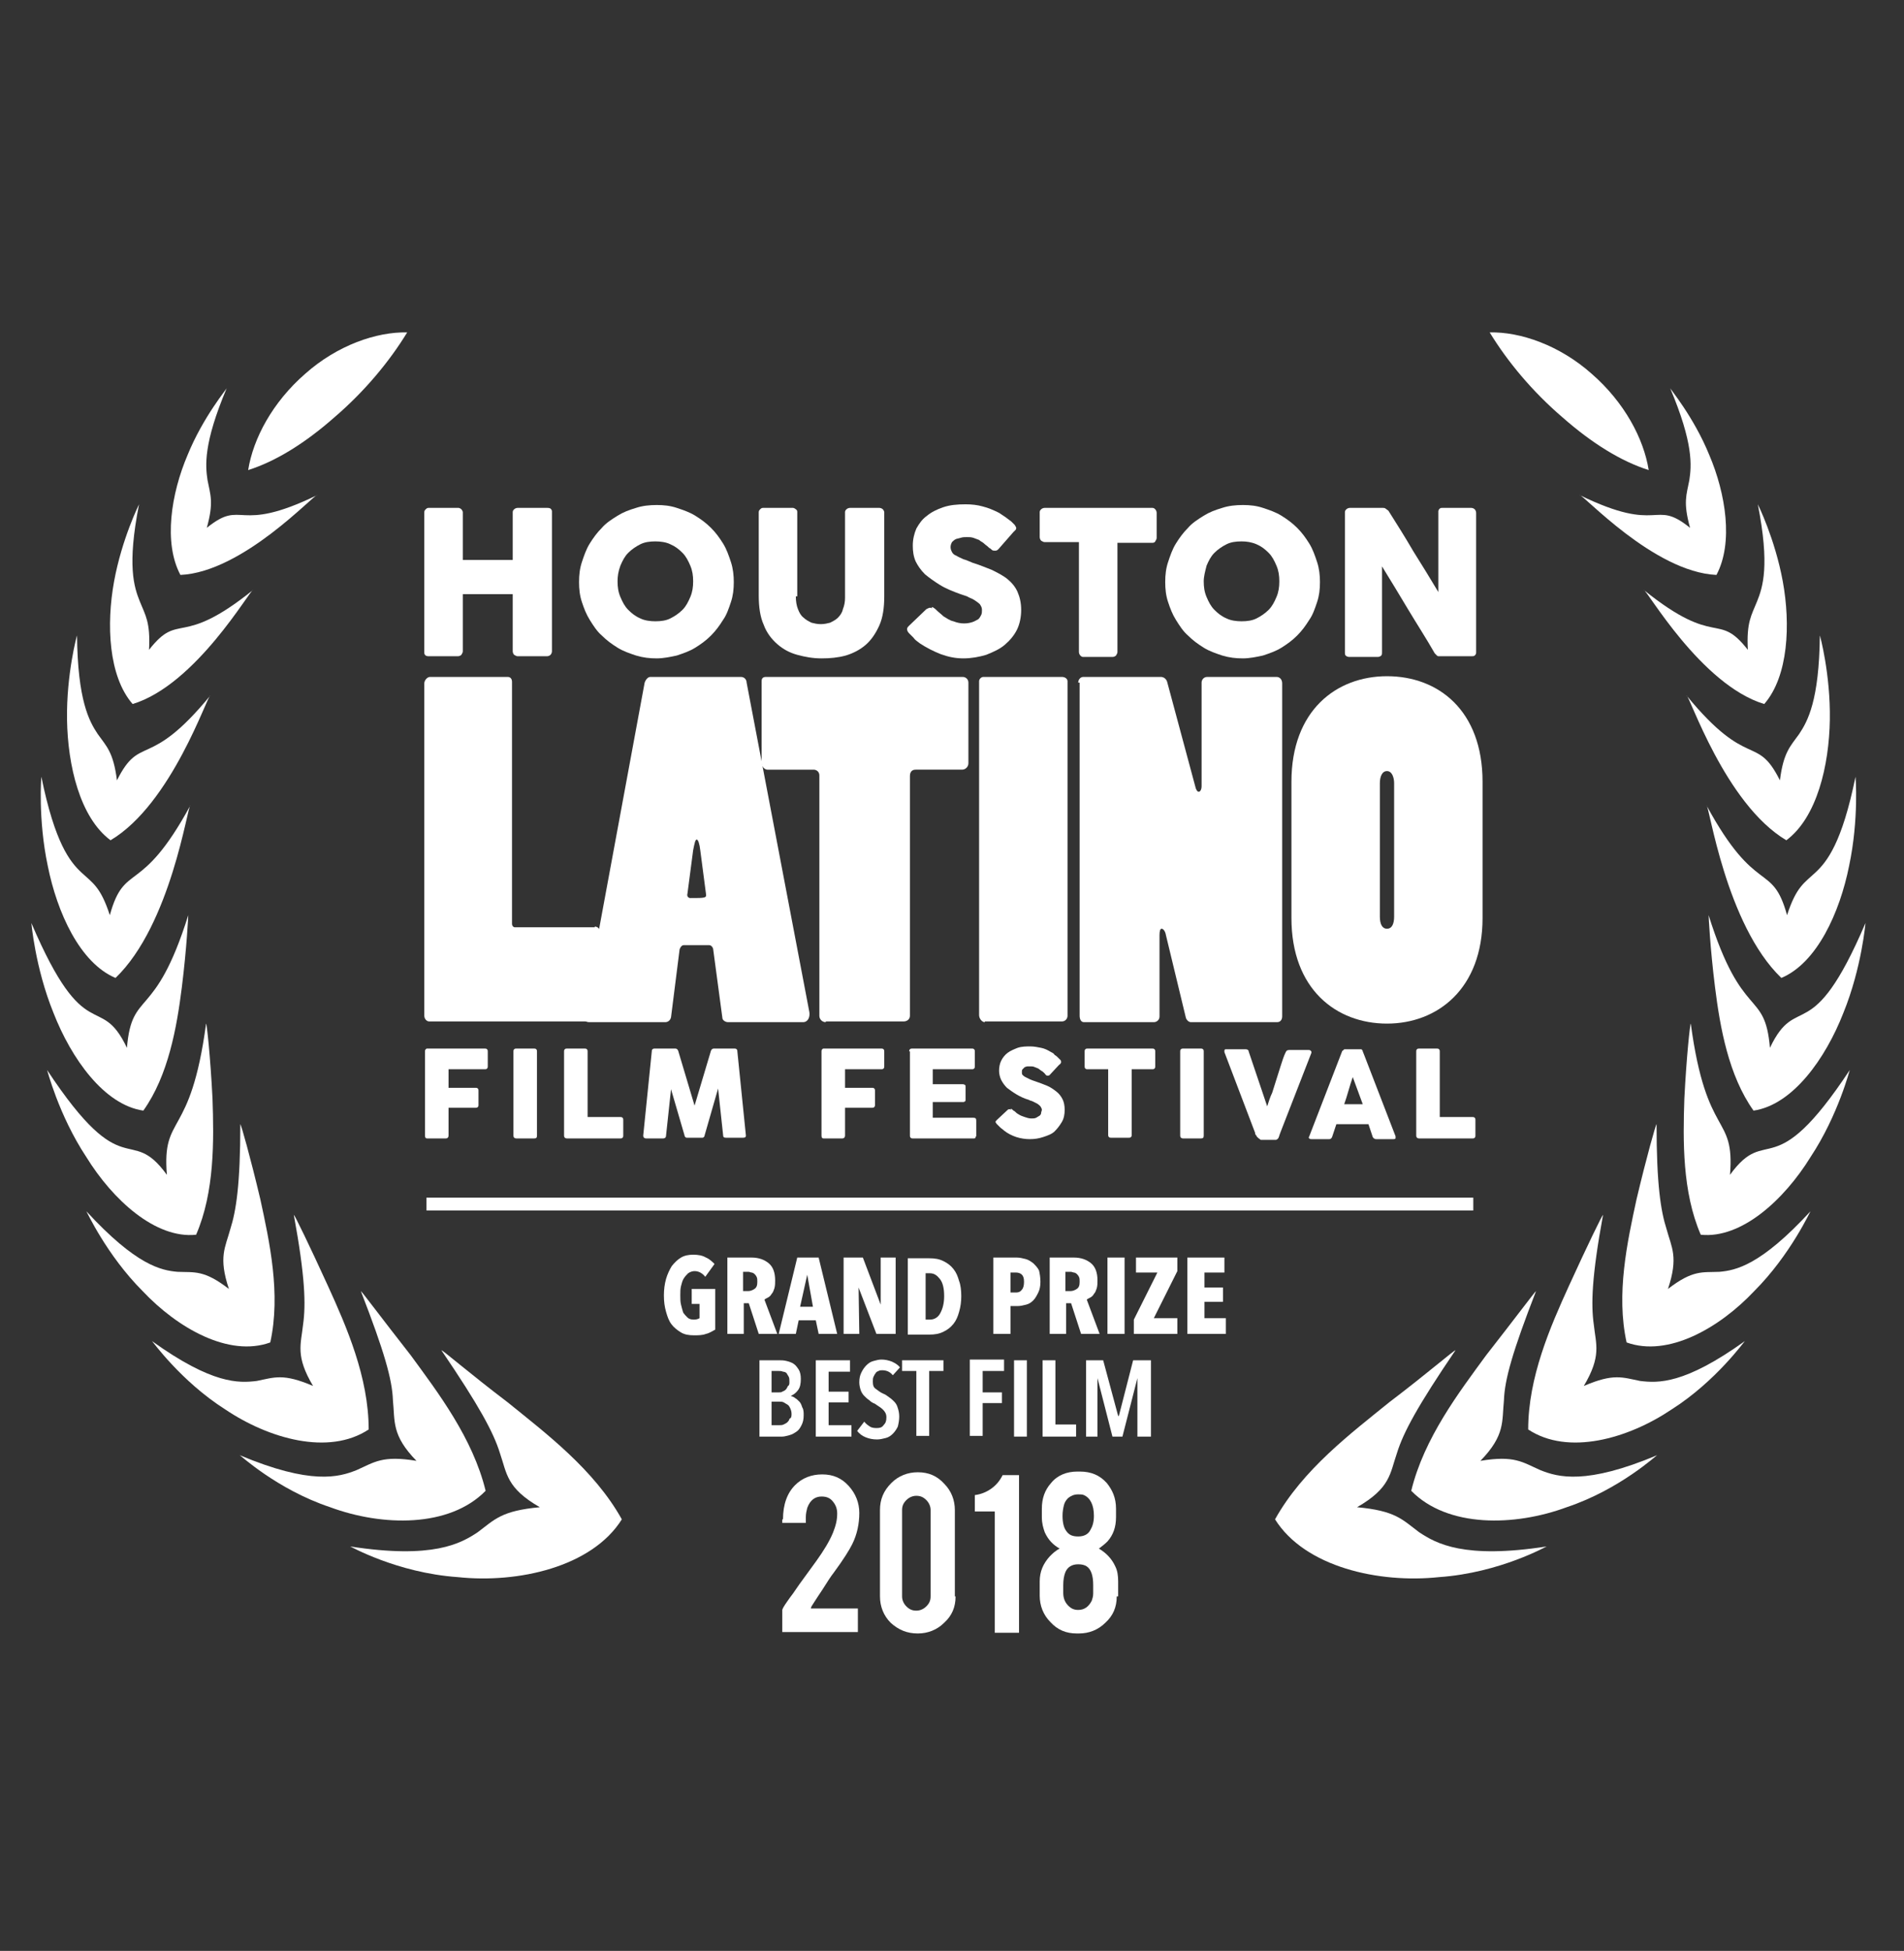 <?xml version="1.0" encoding="utf-8"?>
<!-- Generator: Adobe Illustrator 22.0.1, SVG Export Plug-In . SVG Version: 6.00 Build 0)  -->
<svg version="1.1" id="Layer_1" xmlns="http://www.w3.org/2000/svg" xmlns:xlink="http://www.w3.org/1999/xlink" x="0px" y="0px"
	 viewBox="0 0 267 273.5" style="enable-background:new 0 0 267 273.5;" xml:space="preserve">
<rect x="0" y="0" width="267" height="273.5" fill="#333333" stroke="none"/>
<style type="text/css">
	.st0{fill:#FFFFFF;}
</style>
<g>
	<path class="st0" d="M29,74c1-3.6,0.5-4.6,0.1-6.7c-0.3-2-0.6-5.1,2.7-12.9c0.1,0-3.3,4-5.5,9.4c-2.3,5.4-3.4,12.3-1,16.8
		c8.8-0.4,18.8-11.4,19.2-11.2C33,75,34.2,69.8,29,74"/>
	<path class="st0" d="M20.9,91.1c0.2-3.9-0.5-4.8-1.3-6.8c-0.8-2-1.8-5-0.1-13.6c0,0-2.4,4.8-3.5,10.8c-1.1,6-0.8,13.3,2.6,17.2
		c8.9-2.7,16.5-16.1,16.9-16C25.2,91,25.2,85.6,20.9,91.1"/>
	<path class="st0" d="M16.4,109.4c-0.5-4-1.5-4.8-2.7-6.5c-1.2-1.8-2.8-4.7-2.9-13.8c0-0.1-1.5,5.4-1.4,11.8
		c0.1,6.4,1.8,13.7,6.1,16.9c8.6-5.1,13.6-20.4,14-20.3C20.8,108.1,19.7,102.8,16.4,109.4"/>
	<path class="st0" d="M15.4,128.3c-1.3-4-2.4-4.5-4-6c-1.6-1.5-3.7-4.1-5.6-13.4c0-0.1-0.5,5.9,0.9,12.5c1.3,6.5,4.5,13.6,9.5,15.7
		c7.8-7.5,10.1-24.2,10.5-24.2C19.7,125.8,17.5,120.7,15.4,128.3"/>
	<path class="st0" d="M17.8,146.9c-3.8-8-5.8,0.3-13.4-17.5c0-0.1,0.5,6.2,3.1,12.6c2.5,6.4,7.1,12.9,12.6,13.7
		c3.5-4.9,4.7-11.7,5.4-17.3c0.7-5.6,0.9-10,0.9-10.1C21.7,143.3,18.5,138.6,17.8,146.9"/>
	<path class="st0" d="M23.4,164.7c-5.3-7.3-5.9,1.8-16.8-14.7c0-0.1,1.6,6.3,5.5,12.2c3.7,6,9.7,11.5,15.4,10.9
		c2.6-6,2.5-13.2,2.3-19.1c-0.3-5.9-0.8-10.5-0.9-10.5C26.7,159.9,22.7,156,23.4,164.7"/>
	<path class="st0" d="M32.1,180.7c-3.5-2.7-4.8-2.3-7.2-2.4c-2.3-0.2-5.8-0.9-12.8-8.5c0-0.1,2.8,6.1,7.9,11.2
		c4.9,5.2,12.1,9.3,17.9,7.2c1.5-6.8-0.1-14.1-1.4-20.1c-1.4-5.9-2.7-10.5-2.8-10.5c0,8.5-0.6,12.2-1.4,14.7
		C31.6,174.9,30.6,176.2,32.1,180.7"/>
	<path class="st0" d="M43.9,194.3c-4.2-1.8-5.4-1.2-7.9-0.7c-2.5,0.3-6.2,0.5-14.7-5.6c0-0.1,4,5.6,10.3,9.6
		c6.1,4.1,14.5,6.5,20.1,2.8c0-7.3-3.1-14.4-5.7-20.1c-2.6-5.7-4.7-10-4.8-10c1.6,8.7,1.7,12.6,1.3,15.4
		C42.2,188.5,41.4,190.1,43.9,194.3"/>
	<path class="st0" d="M58.4,204.8c-4.8-0.8-5.9,0.2-8.4,1.3c-2.5,1-6.4,2.1-16.4-2.1c0-0.1,5.2,4.8,12.7,7.3
		c7.3,2.7,16.7,2.9,21.8-2.3c-1.8-7.4-6.7-13.8-10.5-19c-4-5.1-6.9-9-7-9c3.3,8.5,4.4,12.4,4.5,15.3
		C55.4,199.3,54.9,201.2,58.4,204.8"/>
	<path class="st0" d="M75.7,211.3c-5.4,0.5-6.3,1.7-8.7,3.5c-2.4,1.6-6.3,3.8-17.9,2c-0.1-0.1,6.5,3.7,15.1,4.3
		c8.4,0.9,18.8-1.4,23-8.1c-3.9-7-10.7-12.1-16-16.4c-5.4-4.1-9.2-7.4-9.3-7.3c5.3,7.8,7.3,11.5,8.2,14.4
		C71.1,206.6,71,208.6,75.7,211.3"/>
	<path class="st0" d="M42.8,52.4c-4.6,4-7.3,9.1-8,13.5c3.8-1.2,7.9-3.7,12.1-7.4c4.2-3.6,7.7-7.8,10.2-11.9
		C52.8,46.5,47.3,48.4,42.8,52.4"/>
</g>
<g>
	<path class="st0" d="M237,74c-1-3.6-0.5-4.6-0.1-6.7c0.3-2,0.6-5.1-2.7-12.9c-0.1,0,3.3,4,5.5,9.4c2.3,5.4,3.4,12.3,1,16.8
		c-8.8-0.4-18.8-11.4-19.2-11.2C233,75,231.8,69.8,237,74"/>
	<path class="st0" d="M245.1,91.1c-0.2-3.9,0.5-4.8,1.3-6.8c0.8-2,1.8-5,0.1-13.6c0,0,2.4,4.8,3.5,10.8c1.1,6,0.8,13.3-2.6,17.2
		c-8.9-2.7-16.5-16.1-16.9-16C240.8,91,240.8,85.6,245.1,91.1"/>
	<path class="st0" d="M249.6,109.4c0.5-4,1.5-4.8,2.7-6.5c1.2-1.8,2.8-4.7,2.9-13.8c0-0.1,1.5,5.4,1.4,11.8
		c-0.1,6.4-1.8,13.7-6.1,16.9c-8.6-5.1-13.6-20.4-14-20.3C245.2,108.1,246.3,102.8,249.6,109.4"/>
	<path class="st0" d="M250.6,128.3c1.3-4,2.4-4.5,4-6c1.6-1.5,3.7-4.1,5.6-13.4c0-0.1,0.5,5.9-0.9,12.5c-1.3,6.5-4.5,13.6-9.5,15.7
		c-7.8-7.5-10.1-24.2-10.5-24.2C246.3,125.8,248.5,120.7,250.6,128.3"/>
	<path class="st0" d="M248.2,146.9c3.8-8,5.8,0.3,13.4-17.5c0-0.1-0.5,6.2-3.1,12.6c-2.5,6.4-7.1,12.9-12.6,13.7
		c-3.5-4.9-4.7-11.7-5.4-17.3c-0.7-5.6-0.9-10-0.9-10.1C244.3,143.3,247.5,138.6,248.2,146.9"/>
	<path class="st0" d="M242.6,164.7c5.3-7.3,5.9,1.8,16.8-14.7c0-0.1-1.6,6.3-5.5,12.2c-3.7,6-9.7,11.5-15.4,10.9
		c-2.6-6-2.5-13.2-2.3-19.1c0.3-5.9,0.8-10.5,0.9-10.5C239.3,159.9,243.3,156,242.6,164.7"/>
	<path class="st0" d="M233.9,180.7c3.5-2.7,4.8-2.3,7.2-2.4c2.3-0.2,5.8-0.9,12.8-8.5c0-0.1-2.8,6.1-7.9,11.2
		c-4.9,5.2-12.1,9.3-17.9,7.2c-1.5-6.8,0.1-14.1,1.4-20.1c1.4-5.9,2.7-10.5,2.8-10.5c0,8.5,0.6,12.2,1.4,14.7
		C234.4,174.9,235.4,176.2,233.9,180.7"/>
	<path class="st0" d="M222.1,194.3c4.2-1.8,5.4-1.2,7.9-0.7c2.5,0.3,6.2,0.5,14.7-5.6c0-0.1-4,5.6-10.3,9.6
		c-6.1,4.1-14.5,6.5-20.1,2.8c0-7.3,3.1-14.4,5.7-20.1c2.6-5.7,4.7-10,4.8-10c-1.6,8.7-1.7,12.6-1.3,15.4
		C223.8,188.5,224.6,190.1,222.1,194.3"/>
	<path class="st0" d="M207.6,204.8c4.8-0.8,5.9,0.2,8.4,1.3c2.5,1,6.4,2.1,16.4-2.1c0-0.1-5.2,4.8-12.7,7.3
		c-7.3,2.7-16.7,2.9-21.8-2.3c1.8-7.4,6.7-13.8,10.5-19c4-5.1,6.9-9,7-9c-3.3,8.5-4.4,12.4-4.5,15.3
		C210.6,199.3,211.1,201.2,207.6,204.8"/>
	<path class="st0" d="M190.3,211.3c5.4,0.5,6.3,1.7,8.7,3.5c2.4,1.6,6.3,3.8,17.9,2c0.1-0.1-6.5,3.7-15.1,4.3
		c-8.4,0.9-18.8-1.4-23-8.1c3.9-7,10.7-12.1,16-16.4c5.4-4.1,9.2-7.4,9.3-7.3c-5.3,7.8-7.3,11.5-8.2,14.4
		C194.9,206.6,195,208.6,190.3,211.3"/>
	<path class="st0" d="M223.2,52.4c4.6,4,7.3,9.1,8,13.5c-3.8-1.2-7.9-3.7-12.1-7.4c-4.2-3.6-7.7-7.8-10.2-11.9
		C213.2,46.5,218.7,48.4,223.2,52.4"/>
</g>
<g>
	<path class="st0" d="M59.6,147.4c0-0.1,0-0.2,0.1-0.3c0.1-0.1,0.1-0.1,0.2-0.1H68c0.1,0,0.2,0,0.3,0.1c0.1,0.1,0.1,0.2,0.1,0.3v2.1
		c0,0.1,0,0.2-0.1,0.3c-0.1,0.1-0.2,0.1-0.3,0.1h-5.1v2.6h3.8c0.1,0,0.2,0,0.3,0.1c0.1,0.1,0.1,0.2,0.1,0.3v2c0,0.1,0,0.2-0.1,0.3
		c-0.1,0.1-0.2,0.1-0.3,0.1h-3.8v3.9c0,0.2-0.1,0.4-0.4,0.4h-2.6c-0.2,0-0.3-0.1-0.3-0.4V147.4z"/>
	<path class="st0" d="M72,147.4c0-0.1,0-0.2,0.1-0.3c0.1-0.1,0.2-0.1,0.3-0.1h2.5c0.1,0,0.2,0,0.3,0.1c0.1,0.1,0.1,0.2,0.1,0.3v11.8
		c0,0.3-0.1,0.4-0.4,0.4h-2.5c-0.2,0-0.4-0.1-0.4-0.4V147.4z"/>
	<path class="st0" d="M79.1,147.4c0-0.1,0-0.2,0.1-0.3c0.1-0.1,0.2-0.1,0.3-0.1h2.5c0.1,0,0.2,0,0.3,0.1c0.1,0.1,0.1,0.2,0.1,0.3
		v9.2H87c0.1,0,0.2,0,0.3,0.1c0.1,0.1,0.1,0.2,0.1,0.3v2.2c0,0.1,0,0.2-0.1,0.3c-0.1,0.1-0.2,0.1-0.3,0.1h-7.5
		c-0.2,0-0.4-0.1-0.4-0.4V147.4z"/>
	<path class="st0" d="M91.4,147.4c0-0.1,0-0.2,0.1-0.3c0.1-0.1,0.2-0.1,0.3-0.1h2.9c0.2,0,0.3,0.1,0.4,0.3l2.3,7.7l2.3-7.7
		c0.1-0.2,0.2-0.3,0.4-0.3h2.9c0.1,0,0.2,0,0.3,0.1c0.1,0.1,0.1,0.2,0.1,0.3c0.2,2,0.4,3.9,0.6,5.9c0.2,2,0.4,3.9,0.6,5.9v0
		c0,0.2-0.1,0.3-0.4,0.3h-2.4c-0.3,0-0.4-0.1-0.4-0.4l-0.7-6.5l-1.9,6.6c0,0.1,0,0.1-0.1,0.2c-0.1,0.1-0.1,0.1-0.2,0.1h-2.2
		c-0.1,0-0.1,0-0.2-0.1c-0.1-0.1-0.1-0.1-0.1-0.2l-1.9-6.5l-0.7,6.5c0,0.3-0.2,0.4-0.4,0.4h-2.4c-0.2,0-0.4-0.1-0.4-0.4L91.4,147.4z
		"/>
	<path class="st0" d="M115.2,147.4c0-0.1,0-0.2,0.1-0.3c0.1-0.1,0.1-0.1,0.2-0.1h8.1c0.1,0,0.2,0,0.3,0.1c0.1,0.1,0.1,0.2,0.1,0.3
		v2.1c0,0.1,0,0.2-0.1,0.3c-0.1,0.1-0.2,0.1-0.3,0.1h-5.1v2.6h3.8c0.1,0,0.2,0,0.3,0.1c0.1,0.1,0.1,0.2,0.1,0.3v2
		c0,0.1,0,0.2-0.1,0.3c-0.1,0.1-0.2,0.1-0.3,0.1h-3.8v3.9c0,0.2-0.1,0.4-0.4,0.4h-2.6c-0.2,0-0.3-0.1-0.3-0.4V147.4z"/>
	<path class="st0" d="M127.5,147.4c0-0.1,0-0.2,0.1-0.3c0.1-0.1,0.2-0.1,0.3-0.1h8.4c0.1,0,0.2,0,0.3,0.1c0.1,0.1,0.1,0.2,0.1,0.3
		v2.1c0,0.1,0,0.2-0.1,0.3c-0.1,0.1-0.2,0.1-0.3,0.1h-5.5v2.1h4.2c0.1,0,0.2,0,0.3,0.1c0.1,0,0.1,0.1,0.1,0.3v1.8
		c0,0.1,0,0.2-0.1,0.2c-0.1,0.1-0.1,0.1-0.3,0.1h-4.2v2.2h5.7c0.3,0,0.4,0.1,0.4,0.4v2.1c0,0.1,0,0.1-0.1,0.2c0,0.2-0.1,0.2-0.3,0.2
		h-8.5c-0.1,0-0.2,0-0.3-0.1c-0.1-0.1-0.1-0.2-0.1-0.3V147.4z"/>
	<path class="st0" d="M141.9,155.5c0.1,0.1,0.2,0.2,0.4,0.3c0.1,0.1,0.3,0.3,0.5,0.4c0.3,0.2,0.6,0.3,0.9,0.4
		c0.3,0.1,0.6,0.2,0.9,0.2c0.3,0,0.5,0,0.7-0.1c0.2-0.1,0.3-0.2,0.5-0.3c0.1-0.1,0.2-0.2,0.2-0.4c0-0.1,0.1-0.3,0.1-0.4
		c0-0.2-0.1-0.3-0.2-0.5c-0.1-0.1-0.3-0.3-0.5-0.4c-0.2-0.1-0.4-0.2-0.6-0.3c-0.2-0.1-0.4-0.1-0.5-0.2c-0.7-0.2-1.3-0.5-1.8-0.8
		c-0.5-0.3-0.9-0.6-1.3-0.9c-0.3-0.3-0.6-0.7-0.8-1.1c-0.2-0.4-0.3-0.9-0.3-1.3c0-0.5,0.1-1,0.3-1.4c0.2-0.4,0.5-0.8,0.9-1.1
		c0.4-0.3,0.9-0.5,1.4-0.7c0.6-0.2,1.2-0.2,1.8-0.2c0.5,0,1,0.1,1.5,0.2c0.5,0.1,0.9,0.3,1.4,0.6c0.2,0.1,0.4,0.2,0.5,0.4
		c0.2,0.1,0.3,0.2,0.5,0.4c0.1,0.1,0.2,0.2,0.3,0.3c0.1,0.1,0.1,0.2,0.1,0.3c0,0.1,0,0.1-0.1,0.2c0,0.1-0.1,0.1-0.2,0.2l-1.3,1.4
		c-0.1,0.1-0.2,0.1-0.3,0.1c-0.1,0-0.2,0-0.2-0.1c-0.1,0-0.1-0.1-0.2-0.2l-0.1-0.1c-0.1-0.1-0.2-0.2-0.4-0.3
		c-0.1-0.1-0.3-0.2-0.4-0.3c-0.2-0.1-0.3-0.1-0.5-0.2c-0.2-0.1-0.4-0.1-0.5-0.1c-0.2,0-0.4,0-0.5,0c-0.2,0-0.3,0.1-0.4,0.1
		c-0.1,0.1-0.2,0.2-0.3,0.3c-0.1,0.1-0.1,0.2-0.1,0.4c0,0.2,0,0.3,0.1,0.4c0.1,0.1,0.2,0.2,0.4,0.3c0.2,0.1,0.4,0.2,0.6,0.3
		c0.2,0.1,0.5,0.2,0.8,0.3c0.6,0.2,1.1,0.4,1.6,0.6c0.5,0.2,0.9,0.5,1.3,0.8c0.4,0.3,0.7,0.7,0.9,1.1c0.2,0.4,0.3,0.9,0.3,1.5
		c0,0.6-0.1,1.2-0.4,1.7c-0.3,0.5-0.6,0.9-1,1.3c-0.4,0.4-1,0.6-1.6,0.8c-0.6,0.2-1.2,0.3-1.9,0.3c-0.6,0-1.3-0.1-1.9-0.3
		c-0.6-0.2-1.2-0.5-1.7-0.9c-0.2-0.2-0.4-0.3-0.6-0.5c-0.2-0.2-0.3-0.3-0.4-0.4l0,0c0,0,0,0,0,0c0,0,0,0,0,0c0,0,0,0,0,0
		c0,0,0,0,0,0c-0.1-0.1-0.2-0.3-0.2-0.3c0-0.1,0.1-0.2,0.2-0.3l1.5-1.4c0.1-0.1,0.2-0.1,0.3-0.1c0,0,0.1,0,0.2,0.1
		C141.7,155.4,141.8,155.4,141.9,155.5"/>
	<path class="st0" d="M152.1,147.4c0-0.1,0-0.2,0.1-0.3c0.1-0.1,0.2-0.1,0.3-0.1h9.1c0.1,0,0.2,0,0.3,0.1c0.1,0.1,0.1,0.2,0.1,0.3
		v2.1c0,0.1,0,0.2-0.1,0.3c-0.1,0.1-0.2,0.1-0.3,0.1h-2.9v9.2c0,0.1,0,0.2-0.1,0.3c-0.1,0.1-0.2,0.1-0.3,0.1h-2.5
		c-0.1,0-0.2,0-0.3-0.1c-0.1-0.1-0.1-0.2-0.1-0.3v-9.2h-2.9c-0.1,0-0.2,0-0.3-0.1c-0.1-0.1-0.1-0.2-0.1-0.3V147.4z"/>
	<path class="st0" d="M165.5,147.4c0-0.1,0-0.2,0.1-0.3c0.1-0.1,0.2-0.1,0.3-0.1h2.5c0.1,0,0.2,0,0.3,0.1c0.1,0.1,0.1,0.2,0.1,0.3
		v11.8c0,0.3-0.1,0.4-0.4,0.4h-2.5c-0.2,0-0.4-0.1-0.4-0.4V147.4z"/>
	<path class="st0" d="M176.3,159.4c-0.1-0.1-0.1-0.2-0.2-0.3c-0.1-0.1-0.1-0.2-0.1-0.3l-4.3-11.3c0,0,0-0.1,0-0.1c0,0,0,0,0-0.1
		c0-0.2,0.1-0.2,0.3-0.2h2.7c0.2,0,0.4,0.1,0.4,0.3l2.6,7.7c0.2-0.6,0.4-1.3,0.7-1.9c0.2-0.6,0.4-1.3,0.6-1.9
		c0.2-0.6,0.4-1.3,0.6-1.9c0.2-0.6,0.4-1.3,0.7-1.9c0.1-0.2,0.2-0.3,0.5-0.3h2.7c0.1,0,0.2,0,0.3,0.1c0.1,0.1,0.1,0.1,0.1,0.2
		c0,0,0,0.1,0,0.1v0l-4.4,11.3c0,0.1-0.1,0.2-0.1,0.3c0,0.1-0.1,0.2-0.1,0.3c-0.1,0.1-0.1,0.2-0.2,0.2c-0.1,0.1-0.1,0.1-0.2,0.1
		h-2.1C176.5,159.6,176.4,159.5,176.3,159.4"/>
	<path class="st0" d="M188.2,147.4c0,0,0-0.1,0.1-0.1c0,0,0.1-0.1,0.1-0.1c0,0,0.1-0.1,0.1-0.1c0.1,0,0.1,0,0.1,0h2.2
		c0.1,0,0.2,0,0.2,0.1c0.1,0.1,0.1,0.1,0.1,0.2l0.2,0.5l4.4,11.4c0,0.1,0,0.2,0,0.3c-0.1,0.1-0.2,0.1-0.3,0.1h-2.4
		c-0.1,0-0.2,0-0.3-0.1c-0.1,0-0.1-0.1-0.2-0.2c-0.1-0.3-0.2-0.6-0.3-0.9c-0.1-0.3-0.2-0.6-0.3-0.9h-4.5c-0.1,0.3-0.2,0.6-0.3,0.9
		c-0.1,0.3-0.2,0.6-0.3,0.9c-0.1,0.2-0.2,0.3-0.4,0.3h-2.5c-0.1,0-0.2,0-0.3-0.1c-0.1-0.1-0.1-0.1,0-0.3L188.2,147.4z M189.7,151
		c-0.1,0.3-0.2,0.6-0.3,0.9c-0.1,0.3-0.2,0.7-0.3,1c-0.1,0.3-0.2,0.7-0.3,1c-0.1,0.3-0.2,0.6-0.3,0.9h2.6L189.7,151z"/>
	<path class="st0" d="M198.6,147.4c0-0.1,0-0.2,0.1-0.3c0.1-0.1,0.2-0.1,0.3-0.1h2.5c0.1,0,0.2,0,0.3,0.1c0.1,0.1,0.1,0.2,0.1,0.3
		v9.2h4.6c0.1,0,0.2,0,0.3,0.1c0.1,0.1,0.1,0.2,0.1,0.3v2.2c0,0.1,0,0.2-0.1,0.3c-0.1,0.1-0.2,0.1-0.3,0.1H199
		c-0.2,0-0.4-0.1-0.4-0.4V147.4z"/>
	<path class="st0" d="M83.4,129.9c0.4,0,0.7,0.3,0.7,0.6v12c0,0.4-0.3,0.7-0.7,0.7H60.2c-0.4,0-0.7-0.4-0.7-0.8V95.8
		c0-0.4,0.4-0.9,0.8-0.9h10.9c0.4,0,0.6,0.3,0.6,0.7v33.9c0,0.3,0.2,0.5,0.4,0.5H83.4z"/>
	<path class="st0" d="M103.9,94.9c0.5,0,0.8,0.4,0.8,0.8l8.8,46.2c0.1,0.7-0.2,1.4-0.9,1.4h-10.5c-0.4,0-0.8-0.3-0.8-0.6l-1.3-9.7
		c-0.1-0.3-0.3-0.5-0.6-0.5h-3.5c-0.3,0-0.5,0.3-0.6,0.6l-1.2,9.5c-0.1,0.5-0.5,0.7-0.8,0.7H82.6c-0.6,0-0.9-0.5-0.8-1.1l8.6-46.5
		c0.1-0.3,0.4-0.8,0.8-0.8H103.9z M98.2,119.2c-0.1-0.9-0.3-1.5-0.5-1.5c-0.2,0-0.3,0.5-0.5,1.5l-0.8,6.1c-0.1,0.3,0.1,0.6,0.4,0.6
		c2.1,0,2.3,0,2.2-0.6L98.2,119.2z"/>
	<path class="st0" d="M115.8,143.3c-0.5,0-0.9-0.4-0.9-0.9v-33.7c0-0.5-0.4-0.8-0.8-0.8h-6.5c-0.4,0-0.8-0.5-0.8-0.9V95.5
		c0-0.4,0.2-0.6,0.6-0.6h27.6c0.4,0,0.8,0.3,0.8,0.8V107c0,0.5-0.4,0.9-0.9,0.9h-6.5c-0.5,0-0.8,0.3-0.8,0.9v33.6
		c0,0.5-0.4,0.8-0.9,0.8H115.8z"/>
	<path class="st0" d="M138.1,143.3c-0.4,0-0.8-0.5-0.8-1V95.5c0-0.3,0.3-0.6,0.6-0.6h11c0.5,0,0.8,0.3,0.8,0.6v46.9
		c0,0.4-0.3,0.8-0.8,0.8H138.1z"/>
	<path class="st0" d="M151.2,95.7c0-0.4,0.3-0.8,0.7-0.8h10.9c0.4,0,0.8,0.3,0.9,0.8l3.9,14.5c0.1,0.5,0.3,0.8,0.5,0.8
		c0.2,0,0.4-0.3,0.4-0.8V95.7c0-0.4,0.3-0.8,0.8-0.8h9.7c0.5,0,0.8,0.4,0.8,0.9v46.7c0,0.5-0.3,0.8-0.7,0.8h-12.1
		c-0.3,0-0.6-0.3-0.7-0.6l-2.8-11.6c-0.1-0.6-0.4-0.9-0.6-0.9c-0.2,0-0.3,0.3-0.3,0.9v11.4c0,0.5-0.4,0.8-0.8,0.8h-9.8
		c-0.4,0-0.6-0.4-0.6-0.9V95.7z"/>
	<path class="st0" d="M181.1,109.6c0-10,6.3-14.8,13.4-14.8c7.2,0,13.4,4.8,13.4,14.8v19.1c0,9.9-6.3,14.8-13.4,14.8
		c-7.1,0-13.4-4.8-13.4-14.8V109.6z M193.5,128.5c0,1,0.3,1.7,1,1.7c0.7,0,1-0.7,1-1.7v-18.7c0-0.8-0.3-1.7-1-1.7
		c-0.7,0-1,0.8-1,1.7V128.5z"/>
	<path class="st0" d="M59.5,71.8c0-0.2,0.1-0.3,0.2-0.4c0.1-0.1,0.2-0.2,0.4-0.2h4.2c0.1,0,0.3,0.1,0.4,0.2c0.1,0.1,0.2,0.3,0.2,0.4
		v6.7h7v-6.7c0-0.2,0.1-0.3,0.2-0.4c0.1-0.1,0.3-0.2,0.5-0.2h4.1c0.2,0,0.3,0,0.5,0.1c0.1,0.1,0.2,0.2,0.2,0.4v19.6
		c0,0.2-0.1,0.4-0.2,0.5c-0.1,0.1-0.3,0.2-0.5,0.2h-4.1c-0.2,0-0.3-0.1-0.5-0.2c-0.1-0.1-0.2-0.3-0.2-0.5v-8h-7v8
		c0,0.2-0.1,0.3-0.2,0.5c-0.1,0.1-0.3,0.2-0.5,0.2h-4.1c-0.4,0-0.6-0.2-0.6-0.5V71.8z"/>
	<path class="st0" d="M81.2,81.6c0-1,0.1-1.9,0.4-2.8c0.3-0.9,0.6-1.8,1.1-2.6c0.5-0.8,1-1.5,1.7-2.2c0.6-0.7,1.4-1.2,2.2-1.7
		c0.8-0.5,1.6-0.8,2.6-1.1c0.9-0.3,1.9-0.4,2.9-0.4c1,0,1.9,0.1,2.8,0.4c0.9,0.3,1.8,0.6,2.6,1.1c0.8,0.5,1.5,1,2.2,1.7
		c0.7,0.7,1.2,1.4,1.7,2.2c0.5,0.8,0.8,1.7,1.1,2.6c0.3,0.9,0.4,1.9,0.4,2.8c0,1-0.1,1.9-0.4,2.8c-0.3,0.9-0.6,1.8-1.1,2.5
		c-0.5,0.8-1,1.5-1.7,2.2c-0.7,0.7-1.4,1.2-2.2,1.7c-0.8,0.5-1.7,0.8-2.6,1.1c-0.9,0.2-1.9,0.4-2.8,0.4c-1,0-1.9-0.1-2.9-0.4
		c-0.9-0.3-1.8-0.6-2.6-1.1c-0.8-0.5-1.5-1-2.2-1.7c-0.7-0.6-1.2-1.4-1.7-2.2c-0.5-0.8-0.8-1.6-1.1-2.5
		C81.3,83.5,81.2,82.6,81.2,81.6 M86.6,81.5c0,0.8,0.1,1.5,0.4,2.2c0.3,0.7,0.6,1.3,1.1,1.8c0.5,0.5,1,0.9,1.7,1.2
		c0.6,0.3,1.4,0.4,2.1,0.4c0.8,0,1.5-0.1,2.1-0.4c0.6-0.3,1.2-0.7,1.7-1.2c0.5-0.5,0.8-1.1,1.1-1.8c0.3-0.7,0.4-1.4,0.4-2.2
		c0-0.8-0.1-1.5-0.4-2.2c-0.3-0.7-0.6-1.3-1.1-1.8c-0.5-0.5-1-0.9-1.7-1.2c-0.6-0.3-1.4-0.4-2.1-0.4c-0.8,0-1.5,0.1-2.1,0.4
		c-0.6,0.3-1.2,0.7-1.7,1.2c-0.5,0.5-0.8,1.1-1.1,1.8C86.7,80.1,86.6,80.8,86.6,81.5"/>
	<path class="st0" d="M111.6,83.6c0,0.7,0.1,1.3,0.3,1.8c0.2,0.5,0.4,0.9,0.8,1.2c0.3,0.3,0.7,0.5,1.1,0.7c0.4,0.1,0.8,0.2,1.3,0.2
		c0.5,0,0.9-0.1,1.3-0.2c0.4-0.2,0.8-0.4,1.1-0.7c0.3-0.3,0.6-0.7,0.7-1.2c0.2-0.5,0.3-1,0.3-1.6V71.8c0-0.2,0.1-0.3,0.2-0.4
		c0.1-0.1,0.3-0.2,0.5-0.2h4.1c0.2,0,0.4,0.1,0.5,0.2c0.1,0.1,0.2,0.3,0.2,0.4v11.8c0,1.6-0.2,3-0.7,4.1c-0.5,1.1-1.1,2-1.9,2.7
		c-0.8,0.7-1.8,1.2-2.8,1.5c-1.1,0.3-2.2,0.4-3.4,0.4c-1.2,0-2.3-0.2-3.4-0.5c-1.1-0.3-2-0.8-2.8-1.5c-0.8-0.7-1.5-1.6-1.9-2.7
		c-0.5-1.1-0.7-2.5-0.7-4.1V71.8c0-0.2,0.1-0.3,0.2-0.4c0.1-0.1,0.2-0.2,0.4-0.2h4.2c0.1,0,0.3,0.1,0.4,0.2c0.2,0.1,0.2,0.3,0.2,0.4
		V83.6z"/>
	<path class="st0" d="M130.9,85.2c0.2,0.1,0.4,0.3,0.6,0.5c0.2,0.2,0.5,0.4,0.8,0.7c0.5,0.3,0.9,0.6,1.4,0.7c0.5,0.2,1,0.3,1.5,0.3
		c0.5,0,0.9-0.1,1.2-0.2c0.3-0.1,0.6-0.3,0.8-0.4c0.2-0.2,0.3-0.4,0.4-0.6c0.1-0.2,0.1-0.5,0.1-0.7c0-0.3-0.1-0.5-0.3-0.8
		c-0.2-0.2-0.5-0.4-0.8-0.6c-0.3-0.2-0.7-0.3-1-0.5c-0.3-0.1-0.6-0.2-0.9-0.3c-1.1-0.4-2.1-0.8-2.9-1.3c-0.8-0.5-1.5-1-2.1-1.5
		c-0.6-0.6-1-1.2-1.3-1.8c-0.3-0.7-0.4-1.4-0.4-2.2c0-0.9,0.2-1.7,0.5-2.4c0.4-0.7,0.8-1.3,1.5-1.8c0.6-0.5,1.4-0.9,2.3-1.2
		c0.9-0.3,1.9-0.4,3.1-0.4c0.9,0,1.7,0.1,2.4,0.3c0.8,0.2,1.5,0.5,2.3,0.9c0.3,0.2,0.6,0.4,0.9,0.6c0.3,0.2,0.5,0.4,0.8,0.6
		c0.2,0.2,0.4,0.4,0.5,0.5c0.1,0.2,0.2,0.3,0.2,0.4c0,0.1,0,0.2-0.1,0.3c-0.1,0.1-0.2,0.2-0.3,0.3L140,77c-0.2,0.2-0.3,0.2-0.5,0.2
		c-0.1,0-0.3,0-0.4-0.1c-0.1-0.1-0.2-0.2-0.4-0.3l-0.1-0.1c-0.2-0.2-0.4-0.3-0.6-0.5c-0.2-0.2-0.5-0.3-0.7-0.5
		c-0.3-0.1-0.5-0.2-0.8-0.3c-0.3-0.1-0.6-0.1-0.9-0.1c-0.3,0-0.6,0-0.9,0.1c-0.3,0.1-0.5,0.1-0.7,0.2c-0.2,0.1-0.4,0.3-0.5,0.4
		c-0.1,0.2-0.2,0.4-0.2,0.7c0,0.3,0.1,0.5,0.2,0.7c0.1,0.2,0.3,0.4,0.6,0.5c0.3,0.2,0.6,0.3,1,0.5c0.4,0.1,0.8,0.3,1.3,0.5
		c1,0.3,1.9,0.7,2.7,1c0.8,0.4,1.6,0.8,2.2,1.3c0.6,0.5,1.1,1.1,1.4,1.8c0.3,0.7,0.5,1.5,0.5,2.5c0,1-0.2,2-0.6,2.8
		c-0.4,0.8-1,1.5-1.7,2.1c-0.7,0.6-1.6,1-2.6,1.4c-1,0.3-2.1,0.5-3.2,0.5c-1.1,0-2.1-0.2-3.2-0.6c-1-0.4-2-0.9-2.9-1.5
		c-0.4-0.3-0.7-0.5-0.9-0.8c-0.3-0.3-0.5-0.5-0.6-0.6l0,0c0,0,0,0,0,0c0,0,0,0,0,0c0,0,0,0,0,0c0,0,0,0,0,0
		c-0.2-0.2-0.3-0.4-0.3-0.6c0-0.2,0.1-0.3,0.3-0.5l2.4-2.3c0.2-0.1,0.4-0.2,0.5-0.2c0.1,0,0.2,0,0.3,0.1
		C130.6,85,130.8,85.1,130.9,85.2"/>
	<path class="st0" d="M145.8,71.8c0-0.2,0.1-0.3,0.2-0.4c0.1-0.1,0.3-0.2,0.5-0.2h15.1c0.2,0,0.3,0.1,0.4,0.2
		c0.1,0.1,0.2,0.3,0.2,0.5v3.5c0,0.2-0.1,0.3-0.2,0.5c-0.1,0.2-0.3,0.2-0.5,0.2h-4.8v15.3c0,0.2-0.1,0.3-0.2,0.5
		c-0.1,0.1-0.3,0.2-0.5,0.2h-4.1c-0.2,0-0.3-0.1-0.4-0.2c-0.1-0.1-0.2-0.3-0.2-0.5V76h-4.8c-0.2,0-0.3-0.1-0.5-0.2
		c-0.1-0.1-0.2-0.3-0.2-0.5V71.8z"/>
	<path class="st0" d="M163.4,81.6c0-1,0.1-1.9,0.4-2.8c0.3-0.9,0.6-1.8,1.1-2.6c0.5-0.8,1-1.5,1.7-2.2c0.6-0.7,1.4-1.2,2.2-1.7
		c0.8-0.5,1.6-0.8,2.6-1.1c0.9-0.3,1.9-0.4,2.9-0.4c1,0,1.9,0.1,2.8,0.4c0.9,0.3,1.8,0.6,2.6,1.1c0.8,0.5,1.5,1,2.2,1.7
		c0.7,0.7,1.2,1.4,1.7,2.2c0.5,0.8,0.8,1.7,1.1,2.6c0.3,0.9,0.4,1.9,0.4,2.8c0,1-0.1,1.9-0.4,2.8c-0.3,0.9-0.6,1.8-1.1,2.5
		c-0.5,0.8-1,1.5-1.7,2.2c-0.7,0.7-1.4,1.2-2.2,1.7c-0.8,0.5-1.7,0.8-2.6,1.1c-0.9,0.2-1.9,0.4-2.8,0.4c-1,0-1.9-0.1-2.9-0.4
		c-0.9-0.3-1.8-0.6-2.6-1.1c-0.8-0.5-1.5-1-2.2-1.7c-0.7-0.6-1.2-1.4-1.7-2.2c-0.5-0.8-0.8-1.6-1.1-2.5
		C163.5,83.5,163.4,82.6,163.4,81.6 M168.8,81.5c0,0.8,0.1,1.5,0.4,2.2c0.3,0.7,0.6,1.3,1.1,1.8c0.5,0.5,1,0.9,1.7,1.2
		c0.6,0.3,1.4,0.4,2.1,0.4c0.8,0,1.5-0.1,2.1-0.4c0.6-0.3,1.2-0.7,1.7-1.2c0.5-0.5,0.8-1.1,1.1-1.8c0.3-0.7,0.4-1.4,0.4-2.2
		c0-0.8-0.1-1.5-0.4-2.2c-0.3-0.7-0.6-1.3-1.1-1.8c-0.5-0.5-1-0.9-1.7-1.2c-0.7-0.3-1.4-0.4-2.1-0.4c-0.8,0-1.5,0.1-2.1,0.4
		c-0.6,0.3-1.2,0.7-1.7,1.2c-0.5,0.5-0.8,1.1-1.1,1.8C169,80.1,168.8,80.8,168.8,81.5"/>
	<path class="st0" d="M188.6,71.8c0-0.2,0.1-0.3,0.2-0.4c0.1-0.1,0.3-0.2,0.5-0.2h4.6c0.1,0,0.3,0,0.4,0.1c0.1,0.1,0.3,0.2,0.4,0.3
		c1.2,1.9,2.4,3.8,3.5,5.7c1.2,1.9,2.3,3.7,3.5,5.7V71.7c0-0.2,0.1-0.3,0.2-0.4c0.1-0.1,0.2-0.1,0.4-0.1h4c0.2,0,0.4,0.1,0.5,0.2
		c0.1,0.1,0.2,0.3,0.2,0.5v19.6c0,0.2-0.1,0.3-0.2,0.4c-0.1,0.1-0.3,0.1-0.5,0.1h-4.5c-0.1,0-0.2,0-0.3-0.1
		c-0.1-0.1-0.2-0.2-0.3-0.3c-1.2-2.1-2.5-4.1-3.7-6.1c-1.2-2-2.4-4-3.7-6.1v12c0,0.2,0,0.4-0.1,0.5c-0.1,0.1-0.3,0.2-0.5,0.2h-4
		c-0.2,0-0.4-0.1-0.5-0.2c-0.1-0.1-0.1-0.3-0.1-0.4V71.8z"/>
</g>
<g>
	<polygon class="st0" points="59.8,169.7 59.8,167.9 206.6,167.9 206.6,169.7 59.8,169.7 	"/>
</g>
<g>
	<path class="st0" d="M99,187c-0.5,0.2-1.1,0.2-1.7,0.2c-0.7,0-1.3-0.1-1.8-0.4c-0.5-0.3-1-0.7-1.3-1.1c-0.4-0.5-0.6-1.1-0.8-1.8
		c-0.2-0.7-0.3-1.4-0.3-2.3c0-0.8,0.1-1.6,0.3-2.3c0.2-0.7,0.5-1.3,0.8-1.8c0.4-0.5,0.8-0.9,1.3-1.2c0.5-0.3,1.1-0.4,1.7-0.4
		c0.7,0,1.3,0.1,1.8,0.4c0.5,0.2,0.9,0.6,1.2,0.9l-1.3,1.8c-0.4-0.5-0.9-0.8-1.5-0.8c-0.3,0-0.6,0.1-0.9,0.3
		c-0.2,0.2-0.4,0.4-0.6,0.7c-0.2,0.3-0.3,0.7-0.4,1.1c-0.1,0.4-0.1,0.8-0.1,1.3c0,0.5,0,0.9,0.1,1.3c0.1,0.4,0.2,0.8,0.3,1.1
		c0.2,0.3,0.4,0.5,0.6,0.7c0.2,0.2,0.5,0.3,0.9,0.3c0.4,0,0.6-0.1,0.8-0.2v-2H97v-2.1h3.3v5.7C99.9,186.6,99.5,186.9,99,187z"/>
	<path class="st0" d="M106.4,187l-1.4-4.3h-0.7v4.3h-2.3v-10.7h3.4c1,0,1.8,0.3,2.4,0.8c0.6,0.5,0.9,1.3,0.9,2.4
		c0,0.4,0,0.7-0.1,1.1c-0.1,0.3-0.2,0.6-0.4,0.8c-0.1,0.2-0.3,0.4-0.5,0.5c-0.2,0.1-0.4,0.2-0.5,0.3l1.8,4.8H106.4z M106.2,179.7
		c0-0.3,0-0.5-0.1-0.7c-0.1-0.2-0.2-0.3-0.3-0.4c-0.1-0.1-0.3-0.2-0.4-0.2c-0.1,0-0.3-0.1-0.4-0.1h-0.8v2.7h0.7
		c0.3,0,0.6-0.1,0.9-0.3C106.1,180.5,106.2,180.2,106.2,179.7z"/>
	<path class="st0" d="M114.8,187l-0.4-1.9H112l-0.4,1.9h-2.4l2.6-10.7h3l2.6,10.7H114.8z M113.2,178.7L113.2,178.7l-1,4.5h1.8
		L113.2,178.7z"/>
	<path class="st0" d="M122.9,187l-2.5-6.5h0l0.1,6.5h-2.2v-10.7h2.7l2.5,6.6h0l0-6.6h2.1V187H122.9z"/>
	<path class="st0" d="M134.8,181.7c0,0.8-0.1,1.5-0.3,2.2c-0.2,0.7-0.4,1.2-0.8,1.7c-0.4,0.5-0.8,0.8-1.4,1.1
		c-0.6,0.3-1.2,0.4-2,0.4h-3v-10.7h3c0.8,0,1.4,0.1,2,0.4c0.6,0.3,1,0.6,1.4,1.1c0.4,0.5,0.6,1,0.8,1.7
		C134.7,180.1,134.8,180.9,134.8,181.7z M132.4,181.7c0-1.1-0.2-1.9-0.6-2.4c-0.4-0.5-0.8-0.8-1.4-0.8h-0.6v6.5h0.6
		c0.6,0,1.1-0.3,1.4-0.8C132.2,183.5,132.4,182.7,132.4,181.7z"/>
	<path class="st0" d="M145.9,179.7c0,0.6-0.1,1.1-0.3,1.5c-0.2,0.4-0.4,0.8-0.7,1.1c-0.3,0.3-0.6,0.5-1,0.6
		c-0.4,0.1-0.8,0.2-1.2,0.2h-1v3.9h-2.4v-10.7h3.3c0.4,0,0.8,0.1,1.2,0.2c0.4,0.1,0.7,0.3,1.1,0.6c0.3,0.3,0.6,0.6,0.8,1
		C145.8,178.5,145.9,179.1,145.9,179.7z M143.6,179.7c0-0.5-0.1-0.8-0.3-1c-0.2-0.2-0.5-0.3-0.8-0.3h-0.8v2.8h0.8
		c0.3,0,0.6-0.1,0.8-0.4C143.5,180.6,143.6,180.2,143.6,179.7z"/>
	<path class="st0" d="M151.6,187l-1.4-4.3h-0.7v4.3h-2.3v-10.7h3.4c1,0,1.8,0.3,2.4,0.8c0.6,0.5,0.9,1.3,0.9,2.4
		c0,0.4,0,0.7-0.1,1.1c-0.1,0.3-0.2,0.6-0.4,0.8c-0.1,0.2-0.3,0.4-0.5,0.5c-0.2,0.1-0.4,0.2-0.5,0.3l1.8,4.8H151.6z M151.4,179.7
		c0-0.3,0-0.5-0.1-0.7c-0.1-0.2-0.2-0.3-0.3-0.4c-0.1-0.1-0.3-0.2-0.4-0.2c-0.1,0-0.3-0.1-0.4-0.1h-0.8v2.7h0.7
		c0.3,0,0.6-0.1,0.9-0.3C151.3,180.5,151.4,180.2,151.4,179.7z"/>
	<path class="st0" d="M155.3,187v-10.7h2.4V187H155.3z"/>
	<path class="st0" d="M159,187v-2l3.3-6.6h-3v-2.1h5.8v1.9l-3.3,6.6h3.3v2.2H159z"/>
	<path class="st0" d="M166.5,187v-10.7h5.2v2.1h-2.8v2.1h2.6v2h-2.6v2.3h3v2.2H166.5z"/>
	<path class="st0" d="M112.7,198.4c0,0.6-0.1,1-0.3,1.4c-0.2,0.4-0.4,0.7-0.7,0.9c-0.3,0.2-0.6,0.4-1,0.5c-0.4,0.1-0.7,0.2-1,0.2
		h-3.2v-10.7h2.8c0.3,0,0.6,0,1,0.1c0.4,0.1,0.7,0.2,1,0.4c0.3,0.2,0.5,0.5,0.7,0.8c0.2,0.3,0.3,0.8,0.3,1.3c0,0.7-0.1,1.2-0.4,1.6
		c-0.3,0.4-0.6,0.6-1,0.8v0c0.2,0.1,0.4,0.1,0.6,0.3c0.2,0.1,0.4,0.3,0.6,0.5c0.2,0.2,0.3,0.5,0.4,0.8
		C112.7,197.6,112.7,198,112.7,198.4z M110.7,193.7c0-0.3,0-0.5-0.1-0.7c-0.1-0.2-0.2-0.3-0.3-0.5c-0.1-0.1-0.3-0.2-0.5-0.2
		c-0.2-0.1-0.4-0.1-0.6-0.1h-1v3h1c0.2,0,0.4,0,0.5-0.1c0.2-0.1,0.3-0.1,0.5-0.3c0.1-0.1,0.2-0.3,0.3-0.5
		C110.7,194.2,110.7,194,110.7,193.7z M111,198.2c0-0.3-0.1-0.6-0.2-0.8c-0.1-0.2-0.2-0.4-0.4-0.5c-0.2-0.1-0.3-0.2-0.5-0.3
		c-0.2-0.1-0.4-0.1-0.6-0.1h-1.1v3.3h1.1c0.2,0,0.4,0,0.6-0.1c0.2-0.1,0.4-0.2,0.5-0.3c0.1-0.1,0.3-0.3,0.3-0.5
		C111,198.8,111,198.5,111,198.2z"/>
	<path class="st0" d="M114.4,201.4v-10.7h4.8v1.6h-3v2.8h2.8v1.5h-2.8v3.2h3.2v1.6H114.4z"/>
	<path class="st0" d="M125.2,192.8c-0.4-0.5-0.9-0.7-1.5-0.7c-0.2,0-0.3,0-0.5,0.1c-0.2,0.1-0.3,0.1-0.4,0.3
		c-0.1,0.1-0.2,0.3-0.3,0.5s-0.1,0.4-0.1,0.7c0,0.5,0.1,0.8,0.4,1c0.3,0.2,0.6,0.5,1.1,0.7c0.3,0.1,0.5,0.3,0.8,0.5
		c0.3,0.2,0.5,0.4,0.7,0.6c0.2,0.2,0.4,0.5,0.5,0.9c0.1,0.3,0.2,0.7,0.2,1.2c0,0.5-0.1,1-0.2,1.4c-0.2,0.4-0.4,0.7-0.7,1
		c-0.3,0.3-0.6,0.5-1,0.6c-0.4,0.1-0.8,0.2-1.2,0.2c-0.6,0-1.1-0.1-1.6-0.3c-0.5-0.2-0.9-0.5-1.2-0.9l1-1.3c0.2,0.3,0.5,0.5,0.8,0.7
		c0.3,0.2,0.7,0.2,1,0.2c0.4,0,0.7-0.1,0.9-0.4c0.3-0.3,0.4-0.6,0.4-1.1c0-0.5-0.2-0.8-0.5-1.1c-0.3-0.3-0.7-0.5-1.1-0.8
		c-0.3-0.1-0.6-0.3-0.8-0.5c-0.3-0.2-0.5-0.4-0.7-0.6c-0.2-0.2-0.4-0.5-0.5-0.8c-0.1-0.3-0.2-0.7-0.2-1.1c0-0.6,0.1-1,0.3-1.4
		c0.2-0.4,0.4-0.7,0.7-1c0.3-0.3,0.6-0.5,1-0.6c0.4-0.1,0.7-0.2,1.1-0.2c0.5,0,1,0.1,1.5,0.3c0.4,0.2,0.8,0.4,1.1,0.8L125.2,192.8z"
		/>
	<path class="st0" d="M130.3,192.2v9.1h-1.8v-9.1h-2v-1.5h5.8v1.5H130.3z"/>
	<path class="st0" d="M137.8,192.3v2.9h2.7v1.5h-2.7v4.6h-1.8v-10.7h4.8v1.6H137.8z"/>
	<path class="st0" d="M142.2,201.4v-10.7h1.8v10.7H142.2z"/>
	<path class="st0" d="M146.2,201.4v-10.7h1.8v9h2.9v1.7H146.2z"/>
	<path class="st0" d="M159.5,201.4l0-8.2h0l-2.1,8.2h-1.4l-2.1-8.2h0l0,8.2h-1.6v-10.7h2.4l2.1,7.8h0.1l2-7.8h2.5v10.7H159.5z"/>
</g>
<g>
	<path class="st0" d="M109.8,213c0-2.1,0.6-3.7,1.7-4.8c1-1,2.3-1.5,3.8-1.5c1.5,0,2.7,0.5,3.7,1.6c1,1.1,1.5,2.4,1.5,3.8
		c0,1.5-0.3,3-1,4.4c-0.4,0.8-1.2,2.1-2.6,4c-0.4,0.5-0.9,1.3-1.6,2.4l-0.6,0.9c-0.4,0.6-0.7,1.1-0.9,1.4c-0.1,0.2-0.1,0.3-0.1,0.3
		h6.6v3.3h-10.6v-3.1c0-0.1,0.2-0.5,0.7-1.2c0.2-0.3,0.5-0.7,0.8-1.1l0.9-1.3c0.5-0.7,1.3-1.8,2.4-3.3c1-1.4,1.8-2.7,2.3-3.9
		c0.4-1,0.6-1.8,0.6-2.7c0-0.7-0.2-1.2-0.6-1.7c-0.4-0.5-0.9-0.7-1.6-0.7c-0.9,0-1.6,0.5-2,1.6c-0.1,0.4-0.2,0.8-0.2,1.3v0.8h-3.3
		V213z"/>
	<path class="st0" d="M134,223.8c0,1.5-0.5,2.7-1.6,3.7c-1,1-2.3,1.5-3.7,1.5c-1.5,0-2.7-0.5-3.8-1.5c-1-1-1.5-2.3-1.5-3.7v-12.1
		c0-1.5,0.5-2.7,1.6-3.8c1-1,2.3-1.5,3.7-1.5c1.5,0,2.7,0.5,3.7,1.6c1,1,1.5,2.3,1.5,3.7V223.8z M130.5,211.7c0-0.5-0.2-1-0.6-1.4
		c-0.4-0.4-0.8-0.6-1.4-0.6c-0.5,0-1,0.2-1.4,0.6c-0.4,0.4-0.6,0.8-0.6,1.4v12.1c0,0.5,0.2,1,0.6,1.4c0.4,0.4,0.8,0.6,1.4,0.6
		c0.5,0,1-0.2,1.4-0.6c0.4-0.4,0.6-0.8,0.6-1.4V211.7z"/>
	<path class="st0" d="M139.5,228.9v-17h-2.8v-2.3c0.8-0.1,1.6-0.4,2.3-0.9c0.7-0.5,1.2-1.1,1.6-1.9h2.3v22.1H139.5z"/>
	<path class="st0" d="M156.6,223.8c0,1.5-0.5,2.7-1.6,3.7c-1,1-2.3,1.5-3.7,1.5H151c-1.5,0-2.7-0.5-3.7-1.6c-1-1-1.5-2.3-1.5-3.7v-2
		c0-1.4,0.5-2.5,1.4-3.5c0.4-0.4,0.8-0.8,1.4-1.1c-0.9-0.5-1.6-1.2-2.1-2.3c-0.2-0.6-0.4-1.2-0.4-2.1v-1.2c0-1.4,0.4-2.6,1.3-3.6
		c0.9-1.1,2.2-1.6,3.7-1.6h0.3c1.6,0,2.8,0.5,3.8,1.6c0.8,1,1.3,2.1,1.3,3.6v1.2c0,1.4-0.4,2.5-1.2,3.4c-0.4,0.4-0.8,0.7-1.2,1
		c1,0.6,1.8,1.4,2.3,2.5c0.3,0.6,0.4,1.3,0.4,2.1V223.8z M153.4,212.5c0-1.5-0.5-2.5-1.4-2.9c-0.2-0.1-0.5-0.1-0.8-0.1
		c-0.6,0-1,0.2-1.4,0.5c-0.3,0.3-0.5,0.6-0.6,1c-0.1,0.4-0.2,0.9-0.2,1.5c0,1,0.2,1.7,0.5,2.1c0.4,0.6,0.9,0.8,1.7,0.8
		c0.8,0,1.4-0.3,1.7-0.9C153.2,214,153.4,213.4,153.4,212.5z M153.3,222.2c0-1.3-0.3-2.2-0.9-2.6c-0.3-0.2-0.7-0.3-1.2-0.3
		c-0.9,0-1.5,0.4-1.8,1.1c-0.2,0.5-0.3,1.1-0.3,1.8v1.1c0,0.7,0.2,1.3,0.7,1.8c0.4,0.4,0.8,0.6,1.4,0.6c0.9,0,1.5-0.5,1.9-1.3
		c0.1-0.3,0.2-0.6,0.2-1V222.2z"/>
</g>
</svg>
